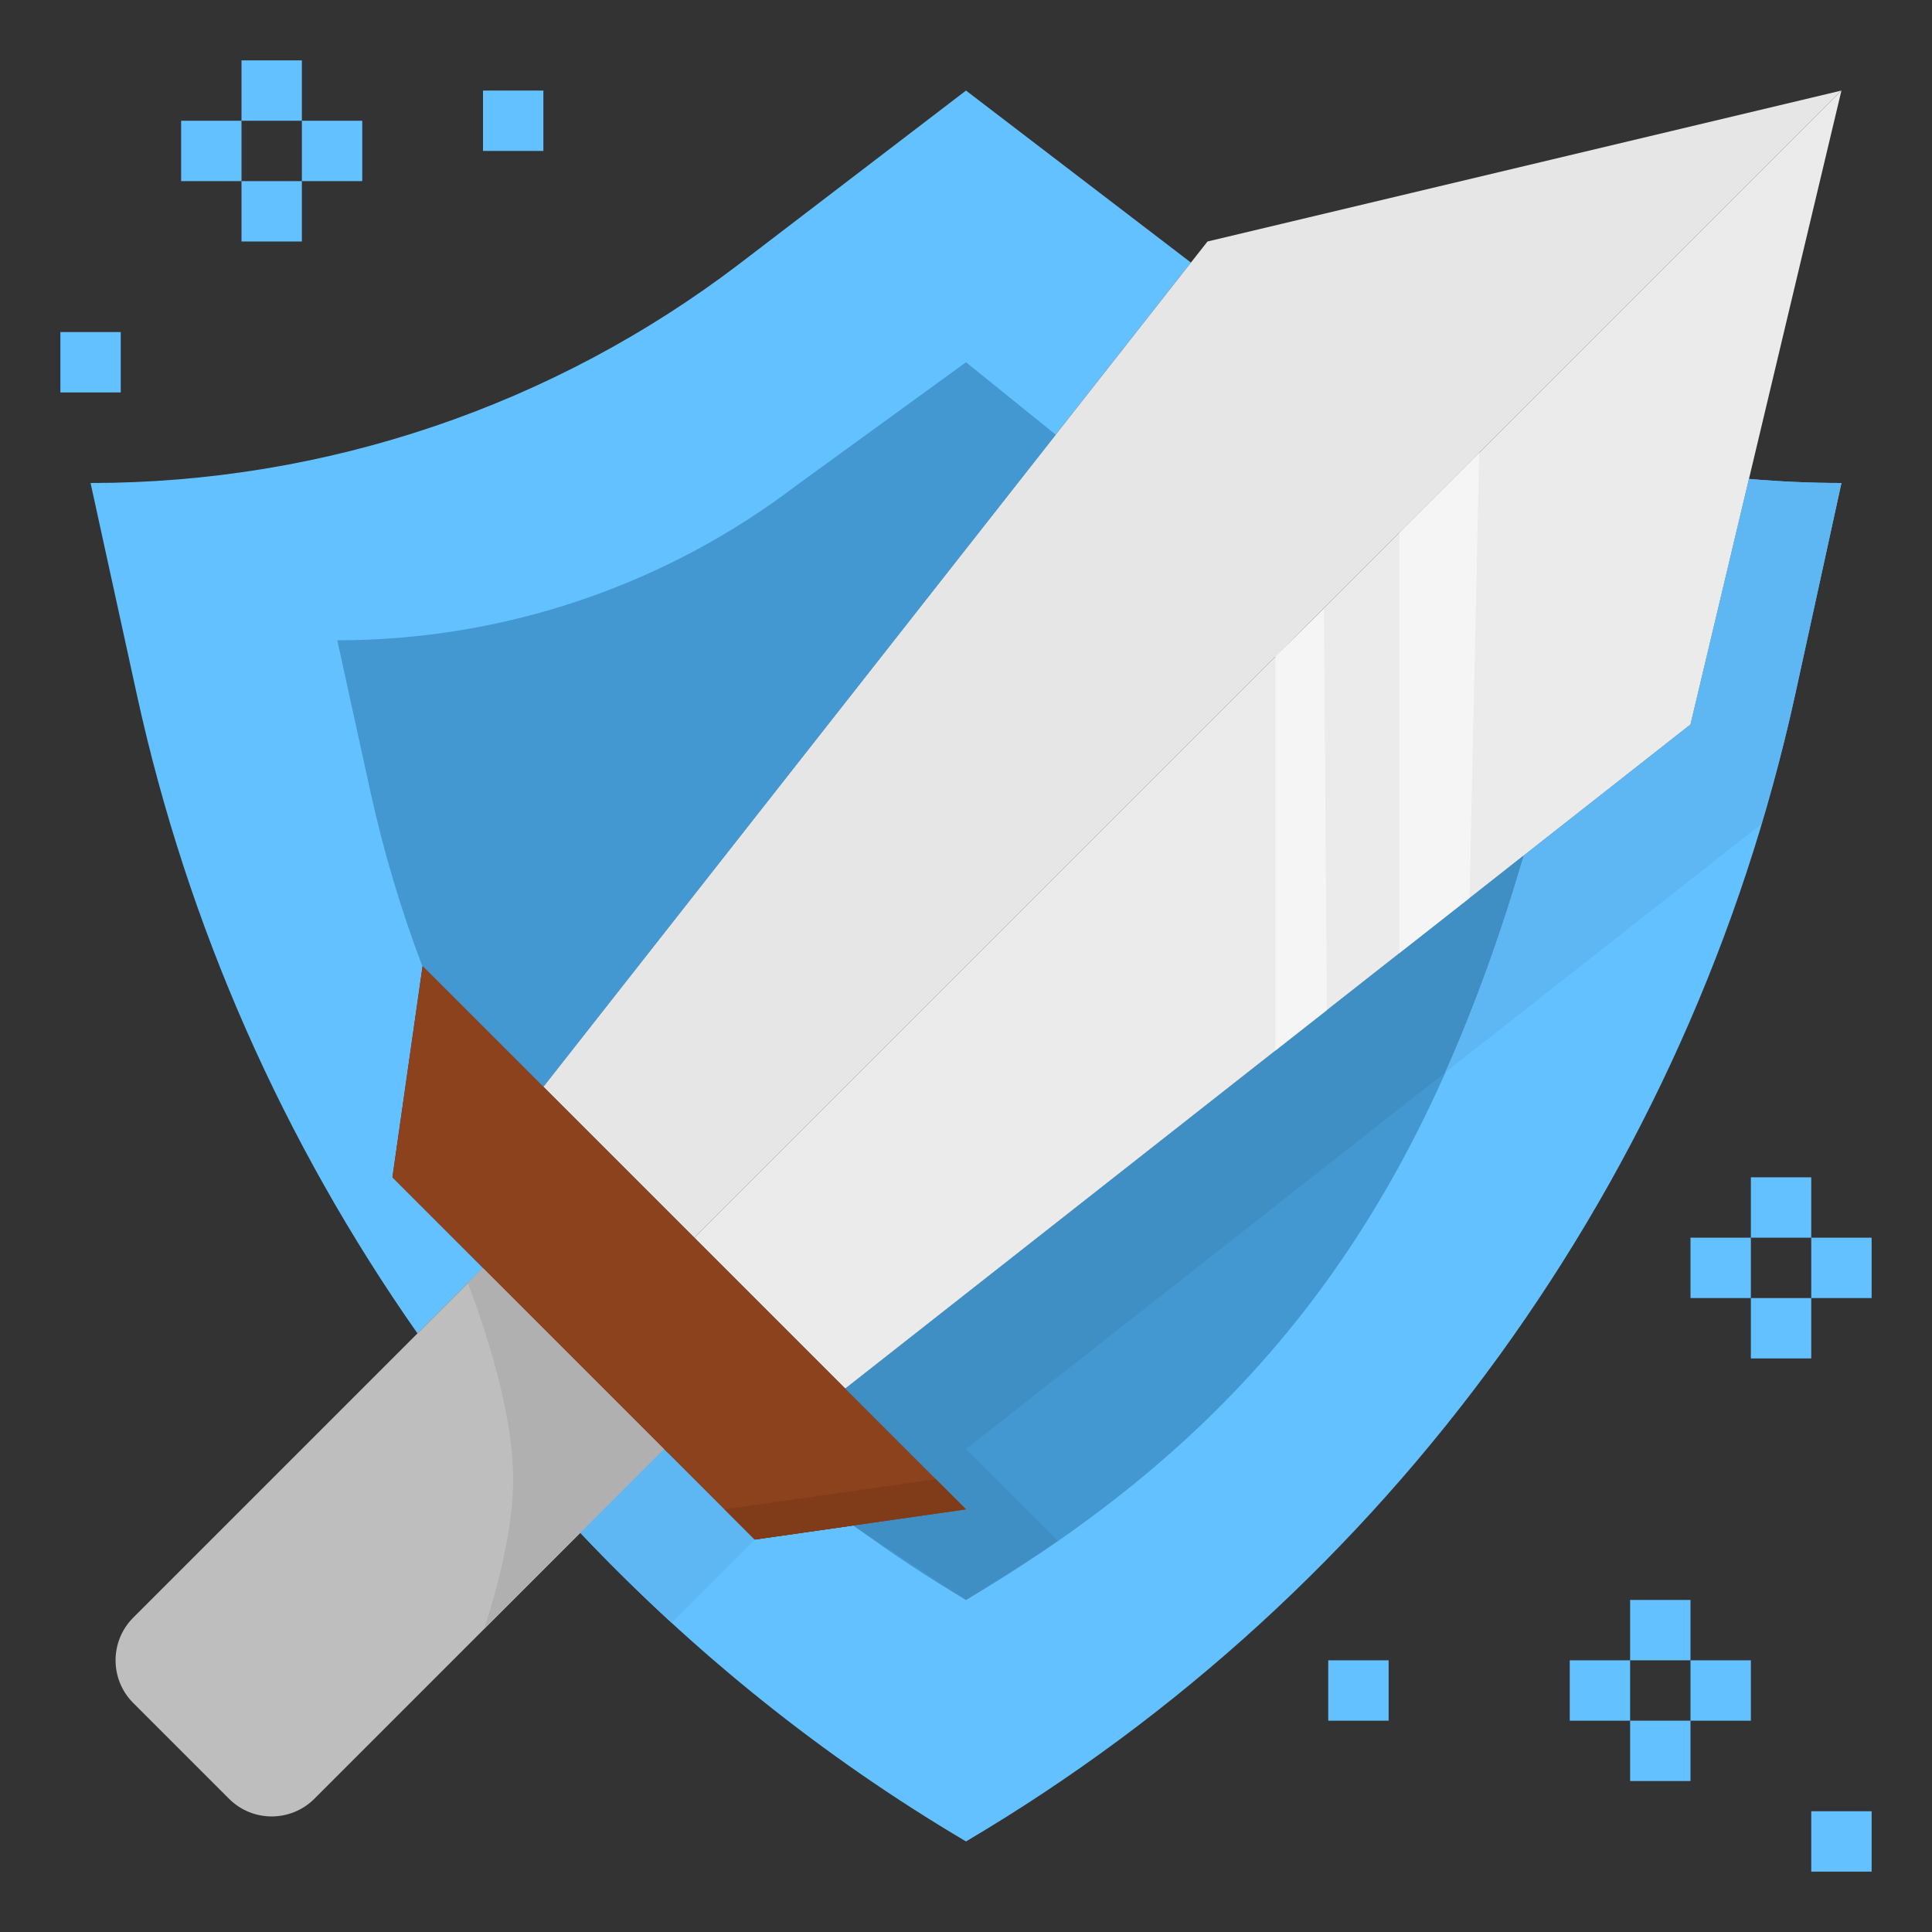 <svg id="Layer_1_1_" enable-background="new 0 0 64 64" height="64" viewBox="0 0 64 64" width="64" xmlns="http://www.w3.org/2000/svg"><rect x="0" y="0" width="64" height="64" fill="#333333" stroke="none"/><path d="m57.937 15.865-1.937 8.135-5.523 4.34-22.477 17.66 4 4-7 1-2.857-2.857-2.92 2.634c3.73 3.948 8.011 7.407 12.777 10.223 14.03-8.29 23.978-22.044 27.461-37.964l1.539-7.036c-1.026 0-2.047-.047-3.063-.135z" fill="#63c1ff"/><path d="m18 36 21.451-27.302-7.451-5.698-7.468 5.711c-6.182 4.727-13.749 7.289-21.532 7.289l1.539 7.036c1.679 7.674 4.873 14.836 9.29 21.135l2.171-2.171-3-3 1-7z" fill="#63c1ff"/><path d="m49 15-4 4-22 22 5 5 22.477-17.66 5.523-4.34 5-21z" fill="#ebebeb"/><path d="m40 8-.549.698-21.451 27.302 5 5 22-22 4-4 12-12z" fill="#e6e6e6"/><path d="m16 42-2.171 2.171-9.415 9.415c-.781.781-.781 2.047 0 2.828l3.172 3.172c.781.781 2.047.781 2.828 0l7.586-7.586 4-4z" fill="#bebebe"/><path d="m32 12-5.571 4.046c-4.381 3.35-9.742 5.165-15.256 5.165l1.091 4.986c.435 1.988 1.014 3.928 1.726 5.808l4.01 3.995 16.972-21.6z" fill="#4398d1"/><path d="m50.477 28.34c-3.288 11.225-8.342 18.671-18.477 24.66-1.285-.759-2.517-1.578-3.7-2.451l4.2-.371-4.2-4.178z" fill="#4398d1"/><path d="m49 15-2.643 2.643v13.94l2.322-1.806z" fill="#f5f5f5"/><path d="m43.857 20.172.098 13.361-1.705 1.373v-13.167z" fill="#f5f5f5"/><path d="m32 53c.741-.458 2.356-1.482 3.041-1.959l-3.041-3.041 15.87-12.469c.988-2.217 1.848-4.599 2.607-7.191l-22.477 17.66-2 3c1.009.744 6 4 6 4z" fill="#3f8fc4"/><path d="m57.937 15.865-1.937 8.135-5.523 4.34c-.759 2.592-1.619 4.974-2.607 7.191l6.607-5.191 3.86-3.033c.421-1.406.808-2.826 1.124-4.27l1.539-7.037c-1.026 0-2.047-.047-3.063-.135z" fill="#5eb7f2"/><path d="m25 51-4-4-1.777 3.777c.97 1.027 1.98 2.019 3.023 2.977z" fill="#5eb7f2"/><path d="m18 52 4-4-6-6-.5.5c.75 2 1.5 4.5 1.5 6.5 0 1.513-.429 3.311-.963 4.963z" fill="#b0b0b0"/><g fill="#63c1ff"><path d="m58 39h2v2h-2z"/><path d="m56 41h2v2h-2z"/><path d="m60 41h2v2h-2z"/><path d="m58 43h2v2h-2z"/><path d="m54 53h2v2h-2z"/><path d="m52 55h2v2h-2z"/><path d="m56 55h2v2h-2z"/><path d="m54 57h2v2h-2z"/><path d="m8 2h2v2h-2z"/><path d="m6 4h2v2h-2z"/><path d="m10 4h2v2h-2z"/><path d="m8 6h2v2h-2z"/><path d="m44 55h2v2h-2z"/><path d="m16 3h2v2h-2z"/><path d="m2 11h2v2h-2z"/><path d="m60 60h2v2h-2z"/></g><path d="m14 32-1 7 12 12 7-1z" fill="#8c421c"/><path d="m31 49-7 1 1 1 7-1z" fill="#803c19"/></svg>